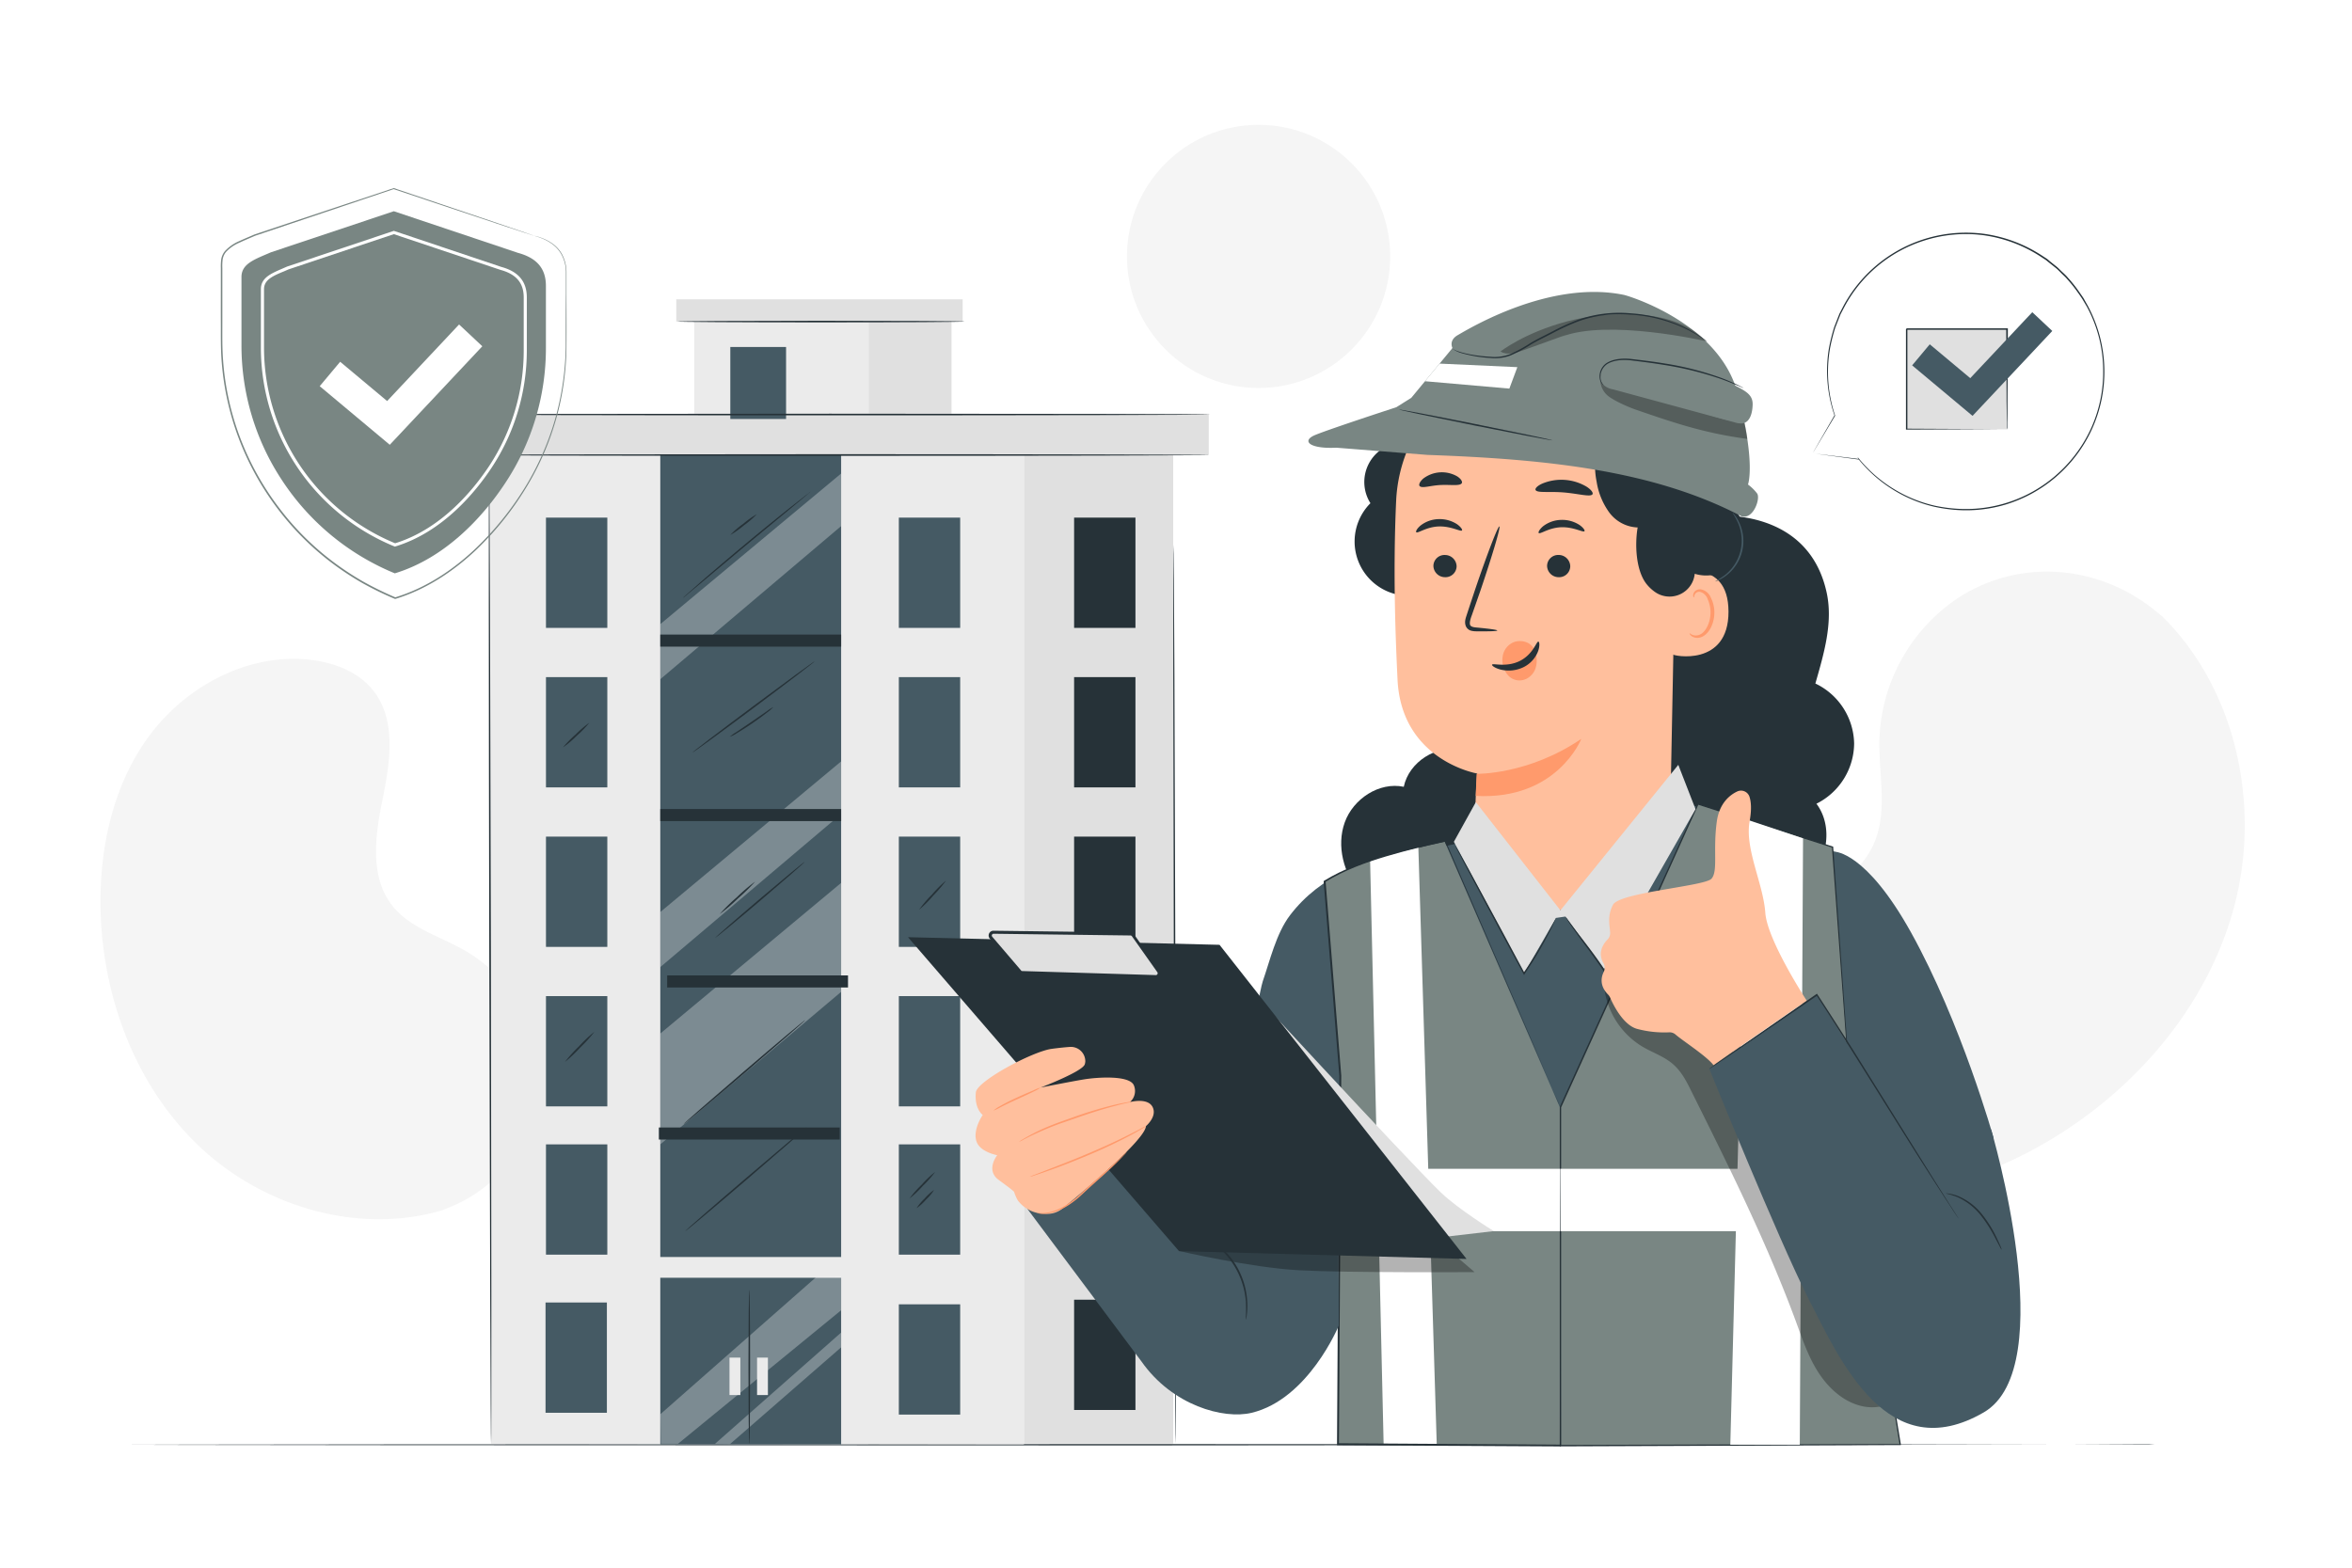 <svg class="animated" id="freepik_stories-building-safety" xmlns="http://www.w3.org/2000/svg" viewBox="0 0 750 500" version="1.1" xmlns:xlink="http://www.w3.org/1999/xlink" xmlns:svgjs="http://svgjs.com/svgjs"><style>svg#freepik_stories-building-safety:not(.animated) .animable {opacity: 0;}svg#freepik_stories-building-safety.animated #freepik--background-simple--inject-229 {animation: 1s 1 forwards cubic-bezier(.36,-0.01,.5,1.38) zoomIn;animation-delay: 0s;}svg#freepik_stories-building-safety.animated #freepik--Table--inject-229 {animation: 1s 1 forwards cubic-bezier(.36,-0.01,.5,1.38) slideLeft;animation-delay: 0s;}svg#freepik_stories-building-safety.animated #freepik--Building--inject-229 {animation: 1s 1 forwards cubic-bezier(.36,-0.01,.5,1.38) fadeIn;animation-delay: 0s;}svg#freepik_stories-building-safety.animated #freepik--Shield--inject-229 {animation: 1s 1 forwards cubic-bezier(.36,-0.01,.5,1.38) slideUp;animation-delay: 0s;}svg#freepik_stories-building-safety.animated #freepik--speech-bubble--inject-229 {animation: 1s 1 forwards cubic-bezier(.36,-0.01,.5,1.38) lightSpeedLeft;animation-delay: 0s;}svg#freepik_stories-building-safety.animated #freepik--Character--inject-229 {animation: 1s 1 forwards cubic-bezier(.36,-0.01,.5,1.38) zoomOut;animation-delay: 0s;}            @keyframes zoomIn {                0% {                    opacity: 0;                    transform: scale(0.5);                }                100% {                    opacity: 1;                    transform: scale(1);                }            }                    @keyframes slideLeft {                0% {                    opacity: 0;                    transform: translateX(-30px);                }                100% {                    opacity: 1;                    transform: translateX(0);                }            }                    @keyframes fadeIn {                0% {                    opacity: 0;                }                100% {                    opacity: 1;                }            }                    @keyframes slideUp {                0% {                    opacity: 0;                    transform: translateY(30px);                }                100% {                    opacity: 1;                    transform: inherit;                }            }                    @keyframes lightSpeedLeft {              from {                transform: translate3d(-50%, 0, 0) skewX(20deg);                opacity: 0;              }              60% {                transform: skewX(-10deg);                opacity: 1;              }              80% {                transform: skewX(2deg);              }              to {                opacity: 1;                transform: translate3d(0, 0, 0);              }            }                    @keyframes zoomOut {                0% {                    opacity: 0;                    transform: scale(1.5);                }                100% {                    opacity: 1;                    transform: scale(1);                }            }        </style><g id="freepik--background-simple--inject-229" class="animable" style="transform-origin: 373.918px 205.645px;"><path d="M689.37,196.48,687.54,195c-15.45-12.77-36.61-16.35-54.92-8.65a53.42,53.42,0,0,0-6.83,3.47A56.43,56.43,0,0,0,599.3,236c-.24,11,2.64,22.47-1.54,32.55-5.43,13.12-20.46,18.7-33.92,22.92s-28.48,9.84-33.86,23c-3.37,8.23-2,17.8,1.36,26.08,9,21.92,31.47,36.47,54.71,39.51s46.85-4.17,67-16.07c28.21-16.67,51.22-43.51,59.54-75.48S713,219.66,689.37,196.48Z" style="fill: rgb(245, 245, 245); transform-origin: 621.916px 281.538px;" id="elnlbvxng3e9" class="animable"></path><path d="M141,386l1.86-.74c15.75-6.2,27-20.37,28.82-37a43.51,43.51,0,0,0,.22-6.46,47.63,47.63,0,0,0-23.33-38.45c-8-4.65-17.68-7.23-23.42-14.43-7.47-9.37-5.46-22.75-3.08-34.42s4.36-25.06-3.16-34.4c-4.7-5.85-12.32-8.76-19.82-9.64-19.85-2.33-39.79,8.35-51.53,24.28s-16,36.32-15.48,56.06c.8,27.65,11.23,55.61,31.46,74.81S114.2,393.94,141,386Z" style="fill: rgb(245, 245, 245); transform-origin: 101.987px 299.503px;" id="el34n6zr1r8yu" class="animable"></path><g id="els5vf3nubqnp"><circle cx="401.33" cy="81.78" r="41.97" style="fill: rgb(245, 245, 245); transform-origin: 401.33px 81.78px; transform: rotate(-45deg);" class="animable"></circle></g></g><g id="freepik--Table--inject-229" class="animable" style="transform-origin: 361.135px 460.79px;"><path d="M687.09,460.68l-1.68,0-4.94,0-19,.05-69.86.08L361.16,461l-230.51-.08-69.85-.08-19-.05-4.94,0-1.68,0,1.68,0,4.94,0,19-.05,69.85-.08,230.51-.08,230.46.08,69.86.08,19,.05,4.94,0Z" style="fill: rgb(38, 50, 56); transform-origin: 361.135px 460.79px;" id="el28ezidy1gmo" class="animable"></path></g><g id="freepik--Building--inject-229" class="animable" style="transform-origin: 264.75px 278.08px;"><rect x="247.75" y="101.8" width="55.68" height="32.68" style="fill: rgb(224, 224, 224); transform-origin: 275.59px 118.14px;" id="el6o5v8git052" class="animable"></rect><rect x="221.38" y="100.71" width="55.68" height="32.68" style="fill: rgb(235, 235, 235); transform-origin: 249.22px 117.05px;" id="elkw9zd5zq6n" class="animable"></rect><rect x="143.81" y="131.95" width="241.63" height="13.17" style="fill: rgb(224, 224, 224); transform-origin: 264.625px 138.535px;" id="elbk7g5ws27n" class="animable"></rect><rect x="215.65" y="95.47" width="91.32" height="7.09" style="fill: rgb(224, 224, 224); transform-origin: 261.31px 99.015px;" id="elk30rbexhgth" class="animable"></rect><polygon points="326.51 460.69 156.6 460.47 156.31 145.12 326.51 145.12 326.51 460.69" style="fill: rgb(235, 235, 235); transform-origin: 241.41px 302.905px;" id="elcz6c6nu6le" class="animable"></polygon><rect x="174.1" y="165.09" width="19.56" height="35.17" style="fill: rgb(69, 90, 100); transform-origin: 183.88px 182.675px;" id="elkghe6w25k3a" class="animable"></rect><rect x="174.1" y="215.96" width="19.56" height="35.17" style="fill: rgb(69, 90, 100); transform-origin: 183.88px 233.545px;" id="elk2ku2edha8p" class="animable"></rect><rect x="174.1" y="266.83" width="19.56" height="35.17" style="fill: rgb(69, 90, 100); transform-origin: 183.88px 284.415px;" id="eltpycxxmkqh" class="animable"></rect><rect x="174.1" y="317.7" width="19.56" height="35.17" style="fill: rgb(69, 90, 100); transform-origin: 183.88px 335.285px;" id="elnlq3gneanr" class="animable"></rect><rect x="174.1" y="364.99" width="19.56" height="35.17" style="fill: rgb(69, 90, 100); transform-origin: 183.88px 382.575px;" id="el4h3xdqj15xl" class="animable"></rect><rect x="286.62" y="165.09" width="19.56" height="35.17" style="fill: rgb(69, 90, 100); transform-origin: 296.4px 182.675px;" id="elh0sbvn047o" class="animable"></rect><rect x="232.88" y="110.67" width="17.78" height="22.96" style="fill: rgb(69, 90, 100); transform-origin: 241.77px 122.15px;" id="el2cxkn2awr54" class="animable"></rect><rect x="286.62" y="215.96" width="19.56" height="35.17" style="fill: rgb(69, 90, 100); transform-origin: 296.4px 233.545px;" id="elyhiphnsv5u" class="animable"></rect><rect x="286.62" y="266.83" width="19.56" height="35.17" style="fill: rgb(69, 90, 100); transform-origin: 296.4px 284.415px;" id="ell41sk84o9y" class="animable"></rect><rect x="286.62" y="317.7" width="19.56" height="35.17" style="fill: rgb(69, 90, 100); transform-origin: 296.4px 335.285px;" id="elmw0a0yxqide" class="animable"></rect><rect x="286.62" y="364.99" width="19.56" height="35.17" style="fill: rgb(69, 90, 100); transform-origin: 296.4px 382.575px;" id="eldjxkho2mg14" class="animable"></rect><rect x="210.55" y="145.12" width="57.67" height="315.56" style="fill: rgb(69, 90, 100); transform-origin: 239.385px 302.9px;" id="elh4ymrzh72r6" class="animable"></rect><g id="el4fv6hhf141b"><g style="opacity: 0.3; transform-origin: 239.385px 275.645px;" class="animable"><polygon points="268.22 242.84 210.55 290.89 210.55 308.45 268.22 259.61 268.22 242.84" style="fill: rgb(255, 255, 255); transform-origin: 239.385px 275.645px;" id="elrra0ef7i02b" class="animable"></polygon></g></g><g id="elkkxjp4ia5h"><g style="opacity: 0.3; transform-origin: 239.385px 183.825px;" class="animable"><polygon points="268.22 151.02 210.55 199.07 210.55 216.63 268.22 167.79 268.22 151.02" style="fill: rgb(255, 255, 255); transform-origin: 239.385px 183.825px;" id="elqjgwtke2ujm" class="animable"></polygon></g></g><g id="elftm7ar4gz4"><g style="opacity: 0.3; transform-origin: 239.385px 323.29px;" class="animable"><polygon points="268.22 281.59 210.55 329.64 210.55 364.99 268.22 316.34 268.22 281.59" style="fill: rgb(255, 255, 255); transform-origin: 239.385px 323.29px;" id="elmuifrx38qi" class="animable"></polygon></g></g><rect x="326.52" y="142.2" width="47.59" height="318.22" style="fill: rgb(224, 224, 224); transform-origin: 350.315px 301.31px;" id="elhw6tkdacabf" class="animable"></rect><path d="M374.9,460.41c-.14,0-.41-64.17-.6-143.32s-.24-143.33-.09-143.33.41,64.16.61,143.33S375.05,460.41,374.9,460.41Z" style="fill: rgb(38, 50, 56); transform-origin: 374.558px 317.085px;" id="el7vuea65exmo" class="animable"></path><rect x="342.51" y="165.09" width="19.56" height="35.17" style="fill: rgb(38, 50, 56); transform-origin: 352.29px 182.675px;" id="el2v3sz74bacy" class="animable"></rect><rect x="342.51" y="215.96" width="19.56" height="35.17" style="fill: rgb(38, 50, 56); transform-origin: 352.29px 233.545px;" id="elomo7rzctxqg" class="animable"></rect><rect x="342.51" y="266.83" width="19.56" height="35.17" style="fill: rgb(38, 50, 56); transform-origin: 352.29px 284.415px;" id="elgoc6hq9bbrt" class="animable"></rect><rect x="342.51" y="317.7" width="19.56" height="35.17" style="fill: rgb(38, 50, 56); transform-origin: 352.29px 335.285px;" id="elidwvep7vip" class="animable"></rect><rect x="342.51" y="364.99" width="19.56" height="35.17" style="fill: rgb(38, 50, 56); transform-origin: 352.29px 382.575px;" id="el8ni1achcoli" class="animable"></rect><rect x="342.51" y="414.53" width="19.56" height="35.17" style="fill: rgb(38, 50, 56); transform-origin: 352.29px 432.115px;" id="el5tez0yl5dkc" class="animable"></rect><rect x="205.81" y="400.91" width="66.25" height="6.62" style="fill: rgb(235, 235, 235); transform-origin: 238.935px 404.22px;" id="elhs8xyakny8" class="animable"></rect><rect x="210.55" y="202.39" width="57.67" height="3.85" style="fill: rgb(38, 50, 56); transform-origin: 239.385px 204.315px;" id="elfvhazawie1k" class="animable"></rect><rect x="210.55" y="258.03" width="57.67" height="3.85" style="fill: rgb(38, 50, 56); transform-origin: 239.385px 259.955px;" id="elrk6to72n5fj" class="animable"></rect><rect x="210.1" y="359.6" width="57.67" height="3.85" style="fill: rgb(38, 50, 56); transform-origin: 238.935px 361.525px;" id="elzsn2i4ixglb" class="animable"></rect><rect x="212.74" y="311.1" width="57.67" height="3.85" style="fill: rgb(38, 50, 56); transform-origin: 241.575px 313.025px;" id="elv6yvun5zndd" class="animable"></rect><path d="M256.78,325.32c.09.11-8.52,7.63-19.22,16.8s-19.47,16.51-19.57,16.4,8.52-7.63,19.23-16.8S256.68,325.21,256.78,325.32Z" style="fill: rgb(38, 50, 56); transform-origin: 237.385px 341.92px;" id="elum33cgtd17h" class="animable"></path><path d="M257.27,359.48c.1.11-8.51,7.63-19.22,16.8s-19.47,16.51-19.56,16.4,8.51-7.63,19.22-16.79S257.18,359.37,257.27,359.48Z" style="fill: rgb(38, 50, 56); transform-origin: 237.88px 376.08px;" id="el9lv3eq2gbdu" class="animable"></path><path d="M256.57,274.9c.09.11-6.22,5.63-14.1,12.33s-14.35,12-14.45,11.93,6.22-5.63,14.11-12.33S256.48,274.79,256.57,274.9Z" style="fill: rgb(38, 50, 56); transform-origin: 242.295px 287.029px;" id="elldf53azv11g" class="animable"></path><path d="M240.8,281.17a59,59,0,0,1-5.47,5.36,57.83,57.83,0,0,1-5.82,5,55.43,55.43,0,0,1,5.47-5.37A54.21,54.21,0,0,1,240.8,281.17Z" style="fill: rgb(38, 50, 56); transform-origin: 235.155px 286.35px;" id="elo70l379xxxo" class="animable"></path><path d="M220.76,240.05c-.08-.12,8.59-6.74,19.37-14.78s19.59-14.48,19.67-14.37-8.58,6.74-19.36,14.79S220.85,240.16,220.76,240.05Z" style="fill: rgb(38, 50, 56); transform-origin: 240.28px 225.475px;" id="elmsn1o8lshak" class="animable"></path><path d="M232.71,235a11.57,11.57,0,0,1,2-1.45l4.92-3.32,4.89-3.38a11.74,11.74,0,0,1,2.08-1.33,11.74,11.74,0,0,1-1.86,1.62c-1.2.95-2.89,2.2-4.81,3.52s-3.71,2.43-5,3.2A10.75,10.75,0,0,1,232.71,235Z" style="fill: rgb(38, 50, 56); transform-origin: 239.655px 230.26px;" id="ell6imb8npm3" class="animable"></path><path d="M258.46,156.79s-.12.15-.39.38-.69.6-1.17,1l-4.35,3.62-14.39,11.9-14.33,12-4.35,3.63-1.19,1c-.28.22-.43.33-.45.31a2.88,2.88,0,0,1,.38-.39l1.13-1c1.06-.93,2.5-2.2,4.24-3.75,3.61-3.14,8.63-7.43,14.24-12.1s10.74-8.82,14.49-11.79l4.46-3.49,1.23-.92A2.26,2.26,0,0,1,258.46,156.79Z" style="fill: rgb(38, 50, 56); transform-origin: 238.15px 173.711px;" id="el412e2ugozcf" class="animable"></path><path d="M241.32,164a27.34,27.34,0,0,1-4.06,3.52,28.42,28.42,0,0,1-4.38,3.1,27,27,0,0,1,4.06-3.51A28.65,28.65,0,0,1,241.32,164Z" style="fill: rgb(38, 50, 56); transform-origin: 237.1px 167.31px;" id="elcl0zd8t7q8p" class="animable"></path><path d="M187.92,230.52a32.71,32.71,0,0,1-4,4.13,32,32,0,0,1-4.41,3.74,34.17,34.17,0,0,1,4.05-4.13A31.57,31.57,0,0,1,187.92,230.52Z" style="fill: rgb(38, 50, 56); transform-origin: 183.715px 234.455px;" id="eloa3q315s8r" class="animable"></path><path d="M301.67,280.84a40.68,40.68,0,0,1-4.11,4.83,37.63,37.63,0,0,1-4.49,4.49,37.34,37.34,0,0,1,4.11-4.84A38,38,0,0,1,301.67,280.84Z" style="fill: rgb(38, 50, 56); transform-origin: 297.37px 285.5px;" id="eloqd8cgf9wi" class="animable"></path><path d="M189.55,329.08a44.33,44.33,0,0,1-4.51,5,43.7,43.7,0,0,1-4.89,4.61,44.33,44.33,0,0,1,4.51-5A42.72,42.72,0,0,1,189.55,329.08Z" style="fill: rgb(38, 50, 56); transform-origin: 184.85px 333.885px;" id="ele4ldi8jodoe" class="animable"></path><path d="M298.2,373.77a33.59,33.59,0,0,1-3.91,4.43,33.23,33.23,0,0,1-4.28,4.06,34.51,34.51,0,0,1,3.91-4.43A34,34,0,0,1,298.2,373.77Z" style="fill: rgb(38, 50, 56); transform-origin: 294.105px 378.015px;" id="elb4ae7t6rrvq" class="animable"></path><path d="M297.86,379.52a15.49,15.49,0,0,1-2.58,3.09,15.69,15.69,0,0,1-3,2.73,15.49,15.49,0,0,1,2.58-3.09A16.12,16.12,0,0,1,297.86,379.52Z" style="fill: rgb(38, 50, 56); transform-origin: 295.07px 382.43px;" id="elj76nupbpuh" class="animable"></path><rect x="286.62" y="416" width="19.56" height="35.17" style="fill: rgb(69, 90, 100); transform-origin: 296.4px 433.585px;" id="elcv2jt139pmo" class="animable"></rect><rect x="173.96" y="415.42" width="19.56" height="35.17" style="fill: rgb(69, 90, 100); transform-origin: 183.74px 433.005px;" id="elhrailuwveyj" class="animable"></rect><g id="elqiaw1uc4s6"><g style="opacity: 0.3; transform-origin: 239.415px 433.805px;" class="animable"><polyline points="216.19 460.49 268.23 417.88 268.22 407.12 260.23 407.34 210.6 451.03 210.71 460.47" style="fill: rgb(255, 255, 255); transform-origin: 239.415px 433.805px;" id="ele8i89y6c93c" class="animable"></polyline></g></g><g id="els02aqmcz93b"><g style="opacity: 0.3; transform-origin: 248.115px 442.795px;" class="animable"><polygon points="227.98 460.51 232.78 460.58 268.25 429.69 268.21 427.46 268.22 425.01 227.98 460.51" style="fill: rgb(255, 255, 255); transform-origin: 248.115px 442.795px;" id="elf021ru3jw5b" class="animable"></polygon></g></g><path d="M238.93,460.58c-.14,0-.26-11-.26-24.61s.12-24.61.26-24.61.26,11,.26,24.61S239.08,460.58,238.93,460.58Z" style="fill: rgb(38, 50, 56); transform-origin: 238.93px 435.97px;" id="elyzc3vh8zg28" class="animable"></path><rect x="232.62" y="433" width="3.46" height="11.94" style="fill: rgb(235, 235, 235); transform-origin: 234.35px 438.97px;" id="el3hf2mws90m4" class="animable"></rect><rect x="241.41" y="433" width="3.46" height="11.94" style="fill: rgb(235, 235, 235); transform-origin: 243.14px 438.97px;" id="ellaz47bchjxj" class="animable"></rect><path d="M385.75,145.12c0,.14-54.16.26-121,.26s-121-.12-121-.26,54.15-.26,121-.26S385.75,145,385.75,145.12Z" style="fill: rgb(38, 50, 56); transform-origin: 264.75px 145.12px;" id="elg600iw10phv" class="animable"></path><path d="M385.75,132.21c0,.14-54.16.26-121,.26s-121-.12-121-.26,54.15-.26,121-.26S385.75,132.06,385.75,132.21Z" style="fill: rgb(38, 50, 56); transform-origin: 264.75px 132.21px;" id="elqae48qu5dec" class="animable"></path><path d="M307.66,102.56c0,.14-20.53.26-45.85.26S216,102.7,216,102.56s20.52-.26,45.85-.26S307.66,102.41,307.66,102.56Z" style="fill: rgb(38, 50, 56); transform-origin: 261.83px 102.56px;" id="el3a80zfrw5jx" class="animable"></path><path d="M156.6,460.47c-.14,0-.4-70.24-.58-156.87s-.2-156.88-.05-156.88.4,70.22.57,156.88S156.74,460.47,156.6,460.47Z" style="fill: rgb(38, 50, 56); transform-origin: 156.279px 303.595px;" id="el26thxtbnwoe" class="animable"></path></g><g id="freepik--Shield--inject-229" class="animable" style="transform-origin: 125.531px 125.505px;"><path d="M165.15,80.64,125.59,67.37,86.41,80.46C81.41,82.66,77,84,77,88.34V110a77.94,77.94,0,0,0,12.9,43.13,78.77,78.77,0,0,0,36,29.73c16-4.86,28-17.81,35.27-28.89a77.82,77.82,0,0,0,12.91-43.12V91.36C174.15,85.16,170.63,82.13,165.15,80.64Z" style="fill: rgb(121, 134, 131); transform-origin: 125.54px 125.115px;" id="elcjv6r94h7tw" class="animable"></path><path d="M125.89,174.33l-.16-.07a68.54,68.54,0,0,1-42.54-63.32V92.24c0-3.66,3.23-5,7-6.63L91.59,85l34-11.37,34.27,11.5c5.47,1.49,8.13,4.68,8.13,9.74v16.81a67.85,67.85,0,0,1-11.22,37.48c-4.87,7.38-15.34,20.46-30.71,25.13Zm-.3-99.65L92,85.92l-1.4.61C87,88,84.19,89.24,84.19,92.24v18.7A67.53,67.53,0,0,0,126,173.27c15-4.62,25.21-17.43,30-24.67A66.87,66.87,0,0,0,167,111.67V94.86c0-4.61-2.36-7.4-7.4-8.78h0Z" style="fill: rgb(255, 255, 255); transform-origin: 125.59px 123.98px;" id="eliwyyra3a3d" class="animable"></path><path d="M170.32,75.18A16.9,16.9,0,0,1,173,76a14.17,14.17,0,0,1,3,1.58,10.22,10.22,0,0,1,3.15,3.4,12.23,12.23,0,0,1,1.48,5.64c0,2.15,0,4.47,0,7,0,5,.05,10.76,0,17.16a87.62,87.62,0,0,1-12.06,43.41,97.69,97.69,0,0,1-17,21.45c-7,6.54-15.51,12.31-25.47,15.37l-.09,0-.08,0a102.51,102.51,0,0,1-10.28-5,93,93,0,0,1-9.83-6.47,88.09,88.09,0,0,1-17.18-17.16A89.57,89.57,0,0,1,76,139.47,88.6,88.6,0,0,1,70.66,115c-.31-4.08-.22-8.11-.24-12.06s0-7.85,0-11.68V85.54a19.46,19.46,0,0,1,.12-2.84,5.62,5.62,0,0,1,1.19-2.61,13.2,13.2,0,0,1,4.53-3.17c1.65-.77,3.31-1.44,4.93-2.15h0L125.53,60l.06,0,0,0,32.88,11.11,8.78,3,2.26.79c.51.17.76.28.76.28s-.26-.07-.77-.24l-2.28-.74-8.81-2.9-32.93-11h.11L81.36,75.19h0c-1.63.72-3.28,1.39-4.91,2.16a12.54,12.54,0,0,0-4.37,3A5,5,0,0,0,71,82.78a16.7,16.7,0,0,0-.1,2.76v5.69q0,5.74,0,11.68c0,4-.07,8,.24,12a87.56,87.56,0,0,0,5.31,24.36,89,89,0,0,0,12.59,22.76,87.57,87.57,0,0,0,17.07,17.06,93.5,93.5,0,0,0,9.77,6.44,105.82,105.82,0,0,0,10.22,5H126c9.87-3,18.34-8.74,25.29-15.24a97.5,97.5,0,0,0,17-21.32,88.25,88.25,0,0,0,9.31-22.45,89.56,89.56,0,0,0,2.8-20.75c0-6.38,0-12.13.06-17.15,0-2.51,0-4.84,0-7A11.84,11.84,0,0,0,179,81.1a10.28,10.28,0,0,0-3.07-3.38,14.53,14.53,0,0,0-2.95-1.61A19.1,19.1,0,0,0,171,75.4Z" style="fill: rgb(121, 134, 131); transform-origin: 125.531px 125.505px;" id="elulmla9mj9e" class="animable"></path><polygon points="124.29 141.86 101.95 123.17 108.47 115.38 123.45 127.91 146.39 103.49 153.8 110.44 124.29 141.86" style="fill: rgb(255, 255, 255); transform-origin: 127.875px 122.675px;" id="ellee82aztnjd" class="animable"></polygon></g><g id="freepik--speech-bubble--inject-229" class="animable" style="transform-origin: 624.545px 118.48px;"><path d="M578.05,144.61l7-12a44.12,44.12,0,1,1,7.68,13.82v0Z" style="fill: rgb(255, 255, 255); transform-origin: 624.501px 118.436px;" id="elmbzrztp3q0i" class="animable"></path><path d="M578.05,144.61l1,.1,2.83.34,10.93,1.33-.12.16v0l-.37-.79.56.67a44.16,44.16,0,0,0,17.46,12.79,43.57,43.57,0,0,0,6.49,2.05,48.53,48.53,0,0,0,7.21,1,43.7,43.7,0,0,0,31-10.2,44.2,44.2,0,0,0,11.46-14.82,43.44,43.44,0,0,0,4.16-19.43,43,43,0,0,0-5.26-20.11L664,95.35c-.49-.76-1-1.48-1.53-2.22A43.46,43.46,0,0,0,659.16,89c-.56-.69-1.25-1.26-1.87-1.89s-1.23-1.26-1.93-1.8l-2.05-1.63c-.34-.27-.67-.56-1-.8l-1.09-.71A44.5,44.5,0,0,0,632.36,75a43.65,43.65,0,0,0-18.86,1.75,43.89,43.89,0,0,0-25.3,21c-.3.56-.58,1.12-.87,1.67l-.43.82-.34.85-1.32,3.36a57.91,57.91,0,0,0-1.68,6.62,43.84,43.84,0,0,0,1.62,21.51l0,0,0,0c-2.3,3.86-4.06,6.82-5.27,8.83l-1.37,2.29-.48.79.43-.77,1.31-2.28,5.19-9v.09A43.89,43.89,0,0,1,583.22,111a59.81,59.81,0,0,1,1.67-6.68l1.32-3.39.34-.86.43-.83.87-1.69a44.4,44.4,0,0,1,44.58-23,45.07,45.07,0,0,1,19,7.16l1.11.72c.37.24.7.54,1,.81l2.07,1.65c.71.54,1.3,1.22,1.95,1.82s1.32,1.21,1.89,1.91a41.82,41.82,0,0,1,3.37,4.22c.52.75,1.05,1.48,1.55,2.24l1.34,2.39a44.35,44.35,0,0,1,1.09,40,44.49,44.49,0,0,1-27,23.37A44,44,0,0,1,624,162.65a49.12,49.12,0,0,1-7.27-1.05,42.76,42.76,0,0,1-6.54-2.09,44,44,0,0,1-17.5-13l.19-.12v0l.08.18-.2,0-11-1.48-2.79-.39Z" style="fill: rgb(38, 50, 56); transform-origin: 624.545px 118.48px;" id="elcamh260t3gw" class="animable"></path><rect x="607.88" y="104.91" width="32.03" height="32.03" style="fill: rgb(224, 224, 224); transform-origin: 623.895px 120.925px;" id="el02vnkdfnpxqx" class="animable"></rect><path d="M639.91,137a1.33,1.33,0,0,1,0-.17c0-.12,0-.27,0-.45,0-.42,0-1,0-1.73,0-1.55,0-3.75-.06-6.54,0-5.62-.07-13.59-.11-23.15l.22.23-32,0c-.06.06.49-.49.26-.25h0v8.62c0,2.82,0,5.59,0,8.28,0,5.37,0,10.45,0,15.11l-.22-.23,23.15.12,6.53,0,1.74,0h.45l.16,0-.56,0-1.69,0-6.49.06-23.29.11h-.23V137c0-4.66,0-9.74,0-15.11,0-2.69,0-5.46,0-8.28v-8.62h0l.26-.27,32,0h.23v.22c0,9.62-.09,17.64-.12,23.3,0,2.76,0,4.95-.06,6.48,0,.72,0,1.28,0,1.69A4.09,4.09,0,0,1,639.91,137Z" style="fill: rgb(38, 50, 56); transform-origin: 624.015px 120.865px;" id="elptywjdfaprp" class="animable"></path><polygon points="629 132.64 609.74 116.53 615.36 109.81 628.27 120.61 648.05 99.57 654.43 105.56 629 132.64" style="fill: rgb(69, 90, 100); transform-origin: 632.085px 116.105px;" id="eljbx8p6rae4" class="animable"></polygon></g><g id="freepik--Character--inject-229" class="animable" style="transform-origin: 466.911px 277.217px;"><path d="M489.69,255.05,466,239.22c-7.88-1.86-16.73,3.79-18.37,11.72-7.83-1.64-16.14,3.85-18.83,11.38s-.34,16.31,4.86,22.4,12.86,9.69,20.71,11.25c11.29,2.24,24.49-.23,31.26-9.55C492,277.68,491,265.79,489.69,255.05Z" style="fill: rgb(38, 50, 56); transform-origin: 459.17px 267.803px;" id="elq9lk40yskqq" class="animable"></path><path d="M591.24,237.08A21.65,21.65,0,0,0,578.88,218c2.71-9.46,5.69-19.39,3.6-29-4.73-21.72-24.3-24.7-34.14-24.56L516,185.1c-8.66,9.81,2.21,63.67,6.11,76.16A39.06,39.06,0,0,0,549.45,287c9,2.25,19.38.82,26.28-5.44s9.09-17.78,3.49-25.22A21.66,21.66,0,0,0,591.24,237.08Z" style="fill: rgb(38, 50, 56); transform-origin: 551.987px 226.218px;" id="elsevtrutu5xc" class="animable"></path><path d="M425.16,327.41l3,132.59,176.73.69S591.77,274.57,588,272.75c-2.85-1.35-37.77-12.81-37.77-12.81l-15.53-4.52-64.18,12.32-23.28,5.09Z" style="fill: rgb(69, 90, 100); transform-origin: 515.025px 358.055px;" id="ellmjflg6k56s" class="animable"></path><path d="M435.4,305.26c0-.35,16.88-33.54,16.88-33.54-16.54,1.74-31.31,7.58-40.91,20.17-4.47,5.86-6.47,14.74-8.7,21.07-1.5,4.29-11.4,62-11.4,62L430.48,391Z" style="fill: rgb(69, 90, 100); transform-origin: 421.775px 331.36px;" id="elyymrwv6n8ah" class="animable"></path><path d="M497.69,353.81l-37-85.33c-13.48,3-28.63,6.42-38.29,12.64l5.11,62.72-.75,116.85,70.8.37,4.36-83.15Z" style="fill: rgb(121, 134, 131); transform-origin: 462.16px 364.77px;" id="el8jpxh5okp6j" class="animable"></path><polygon points="591.99 375.55 584.37 270.16 541.43 256.41 497.58 353.09 497.58 461.06 605.95 460.7 591.99 375.55" style="fill: rgb(121, 134, 131); transform-origin: 551.765px 358.735px;" id="elj9pgv5i55a" class="animable"></polygon><path d="M592,375.55s.1.51.27,1.5.42,2.48.75,4.4c.65,3.88,1.6,9.59,2.83,16.94,2.43,14.71,5.95,36,10.29,62.28l0,.22H606l-108.37.42h-.25v-.25c0-26.44,0-55.23,0-85.1V353l0,0c15.8-34.8,30.67-67.55,43.88-96.67l.09-.18.19.06L584.43,270l.13,0v.14c2.3,32.28,4.17,58.63,5.47,76.91.64,9.14,1.14,16.26,1.47,21.1.17,2.41.29,4.26.37,5.51s.11,1.88.11,1.88-.07-.63-.17-1.87-.24-3.1-.42-5.51c-.37-4.84-.9-11.95-1.58-21.08-1.35-18.29-3.28-44.63-5.66-76.91l.14.18-42.94-13.73.28-.12c-13.2,29.12-28,61.88-43.82,96.69l0-.11V376c0,29.87,0,58.66,0,85.1l-.25-.25,108.37-.3-.19.22c-4.27-26.3-7.73-47.59-10.13-62.32-1.18-7.35-2.1-13.06-2.73-16.94-.3-1.93-.53-3.41-.69-4.41S592,375.55,592,375.55Z" style="fill: rgb(38, 50, 56); transform-origin: 551.76px 358.73px;" id="elzhh4hbvi3ph" class="animable"></path><rect x="428.15" y="372.78" width="152.16" height="19.89" style="fill: rgb(255, 255, 255); transform-origin: 504.23px 382.725px;" id="elksbn84kv29c" class="animable"></rect><path d="M585.11,271.67s9.89-.12,24.22,25.63c16.09,28.91,26.37,65.6,26.37,65.6l-39.61,21.62Z" style="fill: rgb(69, 90, 100); transform-origin: 610.405px 328.095px;" id="elgdflta9w1b8" class="animable"></path><path d="M436.9,274.62l4.31,186.08,16.94.09-5.87-190.54S439.56,273.24,436.9,274.62Z" style="fill: rgb(255, 255, 255); transform-origin: 447.525px 365.52px;" id="elpksj7o3o7x" class="animable"></path><polygon points="556.95 261.38 551.76 460.79 573.91 460.79 574.95 267.38 556.95 261.38" style="fill: rgb(255, 255, 255); transform-origin: 563.355px 361.085px;" id="elpnfjp7ira5" class="animable"></polygon><g id="eljtf8qrb356b"><g style="opacity: 0.3; transform-origin: 560.43px 375.418px;" class="animable"><path d="M511.51,314.63a25.56,25.56,0,0,0,12.23,19.19c3.23,1.91,6.91,3.11,9.74,5.58s4.41,5.69,6,8.93c12,24.05,24,48.16,33.29,73.4,2.07,5.64,4,11.4,7.35,16.42s8.22,9.29,14.13,10.43S607,447,609.35,441.47L534.62,302Z" id="elbz11j8oqtb" class="animable" style="transform-origin: 560.43px 375.418px;"></path></g></g><path d="M497.58,353.09s0,.66,0,2,0,3.22,0,5.73c0,5,0,12.41.06,21.82,0,18.85.06,45.84.1,78.46v.22h-.22l-70.92-.38h-.25v-.26c.13-21,.27-43.63.41-67,.11-17.33.22-34.24.33-50.48v0c-1.76-22-3.43-42.82-5-62V281l.12-.08c6.28-3.84,13-6.2,19.5-8.18s12.89-3.41,19-4.78l.17,0,.06.16,26.75,62c3.16,7.37,5.63,13.11,7.3,17l1.89,4.44c.43,1,.63,1.52.63,1.52s-.24-.51-.69-1.51L495,347.15l-7.41-17-26.9-61.93.23.12c-6.09,1.37-12.44,2.86-18.94,4.8s-13.18,4.34-19.39,8.16l.11-.22c1.55,19.19,3.24,40,5,62h0c-.1,16.25-.21,33.15-.32,50.48-.15,23.4-.3,46-.43,67l-.25-.25,70.91.45-.22.21c0-32.62.07-59.61.1-78.46,0-9.4,0-16.78.06-21.81,0-2.5,0-4.42,0-5.73S497.58,353.09,497.58,353.09Z" style="fill: rgb(38, 50, 56); transform-origin: 459.915px 364.64px;" id="eljwvcc3hwxg" class="animable"></path><path d="M437,160.49a12.65,12.65,0,0,1,9.91-19.38l20,2.92-5.82,33.79c-.55,3.23-1.21,6.66-3.45,9.05a11.52,11.52,0,0,1-8.49,3.16A17.32,17.32,0,0,1,437,160.49Z" style="fill: rgb(38, 50, 56); transform-origin: 449.432px 165.577px;" id="el0flhkird5ybm" class="animable"></path><path d="M497.58,290.34c16.7,0,34.76-17.63,35.09-34.33l1.78-91.52c1.39-27-13.16-50.28-40.17-50.92l-2.5.09a48.3,48.3,0,0,0-46.58,46.05c-1.07,23.39-.15,44.52.44,57,1.22,25.9,25.41,30,25.41,30s-2.08,22.8,1.48,29.52c8,15.06,14.32,13.77,25.05,14Z" style="fill: rgb(255, 191, 157); transform-origin: 489.624px 201.955px;" id="elj4qhy7f3qmh" class="animable"></path><path d="M470.85,246.8s16.37.4,33.39-11.14c0,0-7.73,19.62-33.66,18.18Z" style="fill: rgb(255, 154, 108); transform-origin: 487.41px 244.788px;" id="elk53h3i99ajr" class="animable"></path><path d="M457.08,180.48a3.71,3.71,0,0,0,3.7,3.61,3.55,3.55,0,0,0,3.7-3.47,3.71,3.71,0,0,0-3.7-3.61A3.54,3.54,0,0,0,457.08,180.48Z" style="fill: rgb(38, 50, 56); transform-origin: 460.78px 180.55px;" id="elz9m2fedtq" class="animable"></path><path d="M451.62,169.75c.47.46,3.2-1.71,7.18-1.84s7,1.77,7.39,1.26c.2-.22-.3-1.07-1.6-2a10.18,10.18,0,0,0-5.93-1.6,9.74,9.74,0,0,0-5.7,2.06C451.77,168.65,451.38,169.54,451.62,169.75Z" style="fill: rgb(38, 50, 56); transform-origin: 458.893px 167.687px;" id="elsssj1xmxbl" class="animable"></path><path d="M493.33,180.48a3.7,3.7,0,0,0,3.69,3.61,3.54,3.54,0,0,0,3.7-3.47A3.7,3.7,0,0,0,497,177,3.54,3.54,0,0,0,493.33,180.48Z" style="fill: rgb(38, 50, 56); transform-origin: 497.025px 180.546px;" id="elc61bkdnbkyg" class="animable"></path><path d="M490.67,170c.48.46,3.21-1.71,7.19-1.84s7,1.77,7.39,1.26c.2-.22-.29-1.08-1.6-2a10.13,10.13,0,0,0-5.93-1.6,9.77,9.77,0,0,0-5.71,2.06C490.83,168.91,490.44,169.8,490.67,170Z" style="fill: rgb(38, 50, 56); transform-origin: 497.95px 167.937px;" id="elpynu8ze9ugo" class="animable"></path><path d="M477.45,201.09c0-.22-2.48-.56-6.51-.94-1-.07-2-.24-2.18-.92s.12-1.84.57-3q1.31-3.74,2.74-7.85c3.79-11.16,6.5-20.33,6.05-20.48s-3.89,8.78-7.68,19.95c-.91,2.75-1.79,5.38-2.61,7.89-.35,1.16-1,2.5-.39,4a2.54,2.54,0,0,0,1.72,1.43,6.63,6.63,0,0,0,1.74.18C474.94,201.39,477.44,201.32,477.45,201.09Z" style="fill: rgb(38, 50, 56); transform-origin: 472.679px 184.629px;" id="elnmdx3b9s8o" class="animable"></path><path d="M481.11,215.62a4.92,4.92,0,0,0,3.46,1.4,5.23,5.23,0,0,0,3.62-1.57c1.72-1.58,2.05-4.14,1.72-6.33a2.47,2.47,0,0,0-.4-1.05,2,2,0,0,0-.12-.59,4.63,4.63,0,0,0-2.58-2.61,5.94,5.94,0,0,0-3.77-.18,5.76,5.76,0,0,0-3.87,4.71A7.27,7.27,0,0,0,481.11,215.62Z" style="fill: rgb(255, 154, 108); transform-origin: 484.549px 210.743px;" id="elmp6715nag4" class="animable"></path><path d="M490.57,204.64c-.62-.18-1.62,4-5.93,6.16s-8.68.62-8.85,1.2c-.12.25.8,1.05,2.69,1.55a10.82,10.82,0,0,0,7.33-.76,9.37,9.37,0,0,0,4.7-5.23C491.09,205.84,490.86,204.69,490.57,204.64Z" style="fill: rgb(38, 50, 56); transform-origin: 483.324px 209.253px;" id="elwww5rz4mkc" class="animable"></path><path d="M489.65,156.25c.43,1.07,4.38.42,9.08.82s8.51,1.55,9.09.55c.27-.47-.43-1.47-2-2.46a15.81,15.81,0,0,0-13.84-1C490.29,154.87,489.46,155.75,489.65,156.25Z" style="fill: rgb(38, 50, 56); transform-origin: 498.75px 155.519px;" id="elymuf3h2pm4" class="animable"></path><path d="M452.67,155c.73.88,3.44-.16,6.74-.31s6.11.39,6.72-.58c.27-.46-.2-1.36-1.45-2.17a9.79,9.79,0,0,0-10.85.71C452.7,153.66,452.35,154.61,452.67,155Z" style="fill: rgb(38, 50, 56); transform-origin: 459.38px 152.99px;" id="el7uan2n7n00i" class="animable"></path><path d="M533.51,183.22c.43-.2,17.62-5.88,17.67,11.85s-17.77,14.13-17.8,13.62S533.51,183.22,533.51,183.22Z" style="fill: rgb(255, 191, 157); transform-origin: 542.278px 195.764px;" id="elfj7fy1unaph" class="animable"></path><path d="M538.78,202c.07-.06.31.21.83.45a3.09,3.09,0,0,0,2.31,0c1.87-.69,3.44-3.67,3.52-6.87a10.3,10.3,0,0,0-.88-4.42,3.58,3.58,0,0,0-2.33-2.36,1.56,1.56,0,0,0-1.82.85c-.24.5-.12.85-.22.88s-.38-.3-.24-1a1.94,1.94,0,0,1,.7-1.11,2.3,2.3,0,0,1,1.7-.46,4.35,4.35,0,0,1,3.24,2.74,10.41,10.41,0,0,1,1.08,4.94c-.1,3.58-1.92,6.92-4.48,7.67a3.3,3.3,0,0,1-2.83-.46C538.81,202.38,538.72,202,538.78,202Z" style="fill: rgb(255, 154, 108); transform-origin: 542.719px 195.694px;" id="el049fhzjxqn02" class="animable"></path><path d="M511.42,141c2.1-2.09,5.15-2.85,8.08-3.2A41.36,41.36,0,0,1,542,141.45c3.65,1.73,7.17,4.13,9.14,7.66s2,8.36-.78,11.29A12.43,12.43,0,0,1,540.41,183h0a8.07,8.07,0,0,1-12.21,6.11,12.89,12.89,0,0,1-3.19-2.88c-3.39-4.35-3.73-12.6-2.8-18a11.8,11.8,0,0,1-9.08-4.82,22.7,22.7,0,0,1-4-9.76C508.25,149.21,508.28,144.14,511.42,141Z" style="fill: rgb(38, 50, 56); transform-origin: 532.567px 163.894px;" id="el4f13qy4a6z9" class="animable"></path><path d="M517.87,94.06c1.21.25,30.29,8.88,36.21,31.37s3.31,29.1,3.31,29.1a14.52,14.52,0,0,1,2.91,2.85c1.13,1.53-1.13,8.34-4.93,7.3-28-14.68-62-18.24-100.15-19.59l-29.1-2.3c-8.21.41-10.93-1.95-7.36-3.77,2.74-1.39,26.5-9.14,26.5-9.14l4.77-3L463.16,111s-1.33-2.42,1.74-4.15S494,89.11,517.87,94.06Z" style="fill: rgb(121, 134, 131); transform-origin: 488.907px 128.951px;" id="ely73q4gde6g" class="animable"></path><g id="eltxyfbnbrla"><g style="opacity: 0.3; transform-origin: 511.24px 106.471px;" class="animable"><path d="M544,108.82s-31.48-7.26-46.18-1.36l1.71-.72-13.86,5c-2.34.85-5.07,1.66-7.19.36,0,0,7.62-6,21.23-9.6S534.56,98.38,544,108.82Z" id="elt2muoexw4sg" class="animable" style="transform-origin: 511.24px 106.471px;"></path></g></g><path d="M544.42,109A22.54,22.54,0,0,0,541.7,107a39.7,39.7,0,0,0-8.31-4.22,47.59,47.59,0,0,0-13.5-2.86A39.79,39.79,0,0,0,503.16,102a72.06,72.06,0,0,0-8,3.64c-2.5,1.33-5,2.48-7.21,3.82a43.8,43.8,0,0,1-6.44,3.5,13.76,13.76,0,0,1-6.23.83c-7.83-.41-12.52-2.34-12.14-2.82a1.22,1.22,0,0,0,.59.66,9.89,9.89,0,0,0,2.35,1,41.92,41.92,0,0,0,9.18,1.54,14,14,0,0,0,6.4-.8,42.78,42.78,0,0,0,6.52-3.49c2.22-1.31,4.7-2.46,7.2-3.78a71.81,71.81,0,0,1,7.93-3.61,39.42,39.42,0,0,1,16.53-2.14,47.45,47.45,0,0,1,13.41,2.73,41.87,41.87,0,0,1,8.32,4.05c.93.58,1.63,1.07,2.1,1.41S544.42,109,544.42,109Z" style="fill: rgb(38, 50, 56); transform-origin: 503.769px 107.006px;" id="elywc679u688" class="animable"></path><g id="elpdnxtyqe01"><g style="opacity: 0.3; transform-origin: 533.751px 129.7px;" class="animable"><path d="M556.24,134.8c-5.7-.42-9.93-2.19-15.51-3.8-6-1.72-11.86-3.16-17.71-5.16-4.45-1.52-9.73-3-12.47-6.43a6.62,6.62,0,0,0,1.61,6.3c1.62,1.78,7.11,4.13,9.39,4.92,13,4.48,22,7.5,35.63,9.36a39.88,39.88,0,0,0-.94-5.19" id="eltd8yxlq12al" class="animable" style="transform-origin: 533.751px 129.7px;"></path></g></g><path d="M553.32,123c3.51,1.81,5.66,3,5.56,6.1-.08,2.57-.81,5.67-3.36,5.95a6.37,6.37,0,0,1-2.32-.33l-38.85-10.54a5.92,5.92,0,0,1-3.51-1.91c-1.18-1.73-.08-4.27,1.73-5.33s4-1,6.11-.94c11.89.57,23.33,3.3,34.64,7" style="fill: rgb(121, 134, 131); transform-origin: 534.617px 125.514px;" id="elnfjrshpx42d" class="animable"></path><path d="M511.41,122.84a3.64,3.64,0,0,1-1-1.78,5,5,0,0,1,1.95-4.86c2-1.32,4.94-1.6,8-1.23s6.61.82,10.22,1.41a105.56,105.56,0,0,1,18.16,4.48c2.26.79,4,1.55,5.28,2.07l1.42.62a2,2,0,0,0,.5.19,2.21,2.21,0,0,0-.46-.27l-1.38-.71c-1.21-.58-3-1.39-5.24-2.23a96.32,96.32,0,0,0-18.2-4.63c-3.63-.6-7.09-1-10.26-1.38s-6.22,0-8.28,1.4a5.11,5.11,0,0,0-1.93,5.18,3.41,3.41,0,0,0,.71,1.39C511.25,122.75,511.4,122.86,511.41,122.84Z" style="fill: rgb(38, 50, 56); transform-origin: 533.006px 119.061px;" id="elhfmb7xf1v4m" class="animable"></path><polygon points="459.04 115.97 483.85 117.1 481.3 123.94 454.4 121.59 459.04 115.97" style="fill: rgb(255, 255, 255); transform-origin: 469.125px 119.955px;" id="elh64qgyiueb9" class="animable"></polygon><path d="M495.06,140.44c0-.14-10.91-2.44-24.43-5.16s-24.51-4.8-24.54-4.67,10.91,2.44,24.44,5.16S495,140.57,495.06,140.44Z" style="fill: rgb(38, 50, 56); transform-origin: 470.575px 135.525px;" id="elk5su8hcj3aj" class="animable"></path><polygon points="463.61 268.48 470.61 255.84 497.58 290.34 535.17 243.94 540.67 258.09 511.51 309.1 499.14 292.33 496.2 292.76 486 310.49 463.61 268.48" style="fill: rgb(224, 224, 224); transform-origin: 502.14px 277.215px;" id="elc9wev4x4ycs" class="animable"></polygon><path d="M521.93,293.77a9,9,0,0,1-.8,1.28c-.54.81-1.32,2-2.25,3.46a100.48,100.48,0,0,0-6.53,12.09l-.2.43-.26-.4-.77-1.22c-3.18-4.79-6.42-8.89-8.6-12-1.11-1.53-2-2.79-2.54-3.68a8.52,8.52,0,0,1-.84-1.42,11,11,0,0,1,1,1.3l2.67,3.59c2.26,3,5.55,7.08,8.74,11.91.27.42.54.83.78,1.22l-.45,0a85.13,85.13,0,0,1,6.7-12.06c1-1.46,1.8-2.61,2.39-3.38A8.75,8.75,0,0,1,521.93,293.77Z" style="fill: rgb(38, 50, 56); transform-origin: 510.535px 301.67px;" id="el3xkjovk0eab" class="animable"></path><path d="M552.42,163.47a3.33,3.33,0,0,1,.71.76,12,12,0,0,1,1.47,2.44,13.83,13.83,0,0,1-4.28,17,12.08,12.08,0,0,1-2.45,1.44,3.3,3.3,0,0,1-1,.34,27.34,27.34,0,0,0,3.21-2.07,14,14,0,0,0,4.17-16.52A27,27,0,0,0,552.42,163.47Z" style="fill: rgb(69, 90, 100); transform-origin: 551.393px 174.46px;" id="eliqpe6z79m" class="animable"></path><path d="M496.2,292.76s0,.13-.13.36l-.45,1c-.41.89-1,2.18-1.86,3.79a124.36,124.36,0,0,1-7.56,12.68L486,311l-.19-.35-6.21-11.49c-4.36-8.14-8.3-15.51-11.18-20.92-1.39-2.64-2.52-4.81-3.34-6.36l-.88-1.75a3.82,3.82,0,0,1-.28-.62,3.25,3.25,0,0,1,.37.57l1,1.7,3.48,6.29L480,298.87c2.18,4.08,4.27,8,6.17,11.51l-.41,0a142.16,142.16,0,0,0,7.7-12.55l2-3.72.52-1A1.5,1.5,0,0,1,496.2,292.76Z" style="fill: rgb(38, 50, 56); transform-origin: 480.06px 290.255px;" id="el2zftyg05wz3" class="animable"></path><path d="M392.14,351.46,377.75,392.7l-21.56-25.08-28.68,17.81L364,434.24c9.88,14.08,26.18,18.5,35.09,16.37,18.16-4.33,27.83-27.84,27.83-27.84l-.11-22.52-3.87-33.4Z" style="fill: rgb(69, 90, 100); transform-origin: 377.215px 401.288px;" id="elmj53b0tmtzh" class="animable"></path><path d="M392.68,309.1s55.41,60.2,66.78,71.23c5.42,5.26,16.88,12.32,16.88,12.32l-17.18,2Z" style="fill: rgb(224, 224, 224); transform-origin: 434.51px 351.875px;" id="elg3y9orrl3vc" class="animable"></path><g id="elxddwy883wv"><g style="opacity: 0.3; transform-origin: 423.11px 402.324px;" class="animable"><path d="M376,399s22.72,5.29,38.22,6.14,56,.59,56,.59l-8-6.85Z" id="el66cdqwdmutw" class="animable" style="transform-origin: 423.11px 402.324px;"></path></g></g><polygon points="388.88 301.34 289.54 298.91 375.96 399.03 467.65 401.53 388.88 301.34" style="fill: rgb(38, 50, 56); transform-origin: 378.595px 350.22px;" id="elqszc8gl8di" class="animable"></polygon><path d="M346.08,338.54a4.61,4.61,0,0,0-5-4.63c-1.46.11-3.37.29-5.72.61-6.06.81-23.82,10.27-24.18,13.87-.53,5.28,2.2,7.22,2.2,7.22s-3.37,4.78-1.94,8.6c1.22,3.27,6.55,4.23,6.55,4.23s-3.77,4.7.39,7.82c1.45,1.08,4.35,3.15,5,3.86a12.87,12.87,0,0,0,1.2,2.78,10.72,10.72,0,0,0,7.89,4.19l1,.06a7.81,7.81,0,0,0,5.4-1.75c6.87-5.63,26.29-21.9,26.55-26.24,0,0,3.7-3.09,2.09-6.14s-7.22-1.51-7.22-1.51a4.65,4.65,0,0,0,1.26-5.39c-1.42-3.21-11.47-2.59-16-1.84-3.62.59-13.72,2.58-13.72,2.58s13.36-5.08,14.08-7.41A3.94,3.94,0,0,0,346.08,338.54Z" style="fill: rgb(255, 191, 157); transform-origin: 339.501px 360.528px;" id="elxtdyywq5le" class="animable"></path><path d="M365.46,359.16a10.07,10.07,0,0,1-1.34.87c-.87.53-2.16,1.27-3.78,2.13-3.22,1.74-7.79,3.94-12.94,6.12s-9.89,4-13.34,5.19c-1.72.61-3.12,1.09-4.1,1.4a8.07,8.07,0,0,1-1.53.44,10.24,10.24,0,0,1,1.47-.62l4-1.56c3.42-1.31,8.13-3.13,13.27-5.31s9.71-4.32,13-6c1.63-.82,2.94-1.51,3.85-2A9.18,9.18,0,0,1,365.46,359.16Z" style="fill: rgb(255, 154, 108); transform-origin: 346.945px 367.235px;" id="elyhi6afe4gki" class="animable"></path><path d="M361,351.37a9.29,9.29,0,0,1-1.47.36c-.94.22-2.32.52-4,1-3.36.85-7.94,2.29-12.94,4.05-2.5.88-4.91,1.67-7,2.5s-4,1.67-5.6,2.4-2.82,1.38-3.68,1.82a9.19,9.19,0,0,1-1.36.67,1.62,1.62,0,0,1,.31-.24c.21-.14.53-.35.95-.6.84-.5,2.07-1.19,3.63-2s3.44-1.65,5.58-2.51,4.54-1.66,7-2.55a125.87,125.87,0,0,1,13-3.91c1.7-.4,3.09-.65,4.05-.81A8.17,8.17,0,0,1,361,351.37Z" style="fill: rgb(255, 154, 108); transform-origin: 342.975px 357.77px;" id="elkza14i4kdlo" class="animable"></path><path d="M331.84,346.86a11,11,0,0,1-2.13,1.23c-1.36.69-3.27,1.56-5.37,2.51s-4,1.87-5.34,2.56a14.68,14.68,0,0,1-2.21,1.07,9.85,9.85,0,0,1,2-1.38,56.43,56.43,0,0,1,5.3-2.7c2.11-1,4-1.78,5.42-2.38A12.64,12.64,0,0,1,331.84,346.86Z" style="fill: rgb(255, 154, 108); transform-origin: 324.315px 350.545px;" id="eldjx205hvk2" class="animable"></path><path d="M359.36,367.28a6.69,6.69,0,0,1-.9,1.08c-.61.68-1.52,1.63-2.68,2.76-2.31,2.29-5.71,5.22-9.36,8.55-.91.83-1.77,1.69-2.67,2.45a32.18,32.18,0,0,1-2.71,2.05,18.41,18.41,0,0,1-5.18,2.46,11.6,11.6,0,0,1-3.83.48,6.89,6.89,0,0,1-1-.11q-.36-.06-.36-.09c0-.05.51,0,1.41,0a12.42,12.42,0,0,0,3.73-.62,19.14,19.14,0,0,0,5-2.51,32.77,32.77,0,0,0,2.64-2c.88-.75,1.73-1.61,2.65-2.45,3.66-3.34,7.09-6.22,9.46-8.43,1.19-1.1,2.13-2,2.78-2.64A8.13,8.13,0,0,1,359.36,367.28Z" style="fill: rgb(255, 154, 108); transform-origin: 345.015px 377.2px;" id="el3jaan4e3w6q" class="animable"></path><path d="M360.41,297.88l-43.61-.55a1,1,0,0,0-.81,1.73l9.5,11.12,43,1.3a1,1,0,0,0,.86-1.65l-8.14-11.51A1,1,0,0,0,360.41,297.88Z" style="fill: rgb(224, 224, 224); transform-origin: 342.629px 304.403px;" id="el2flqj8dvoim" class="animable"></path><path d="M325.27,310.65l-9.64-11.28a1.52,1.52,0,0,1,1.18-2.52l43.6.55a1.53,1.53,0,0,1,1.23.64l8.14,11.51a1.53,1.53,0,0,1-1.25,2.41Zm35.17-12.29h0l-43.6-.55a.57.57,0,0,0-.44.94l9.36,10.95,42.82,1.3a.53.53,0,0,0,.49-.31.55.55,0,0,0,0-.59l-8.13-11.5A.59.59,0,0,0,360.44,298.36Z" style="fill: rgb(38, 50, 56); transform-origin: 342.656px 304.405px;" id="elemx4aew7vfh" class="animable"></path><path d="M397.22,420.92a45.89,45.89,0,0,0,.07-5.65,25.53,25.53,0,0,0-14.76-21.33,42.85,42.85,0,0,0-5.32-1.93,1.72,1.72,0,0,1,.4,0c.25.05.63.09,1.11.22a23.34,23.34,0,0,1,4,1.33,25,25,0,0,1,15,21.64,22.35,22.35,0,0,1-.14,4.18,10.94,10.94,0,0,1-.19,1.12A1.59,1.59,0,0,1,397.22,420.92Z" style="fill: rgb(38, 50, 56); transform-origin: 387.485px 406.459px;" id="el4ar8w630diq" class="animable"></path><path d="M545.06,340.88s21.76,53.89,31.63,73.33c10.23,20.15,25.42,53.91,55.88,36.26,24.91-14.44,2.34-90.27,2.34-90.27l-22.42,10.13-33.16-53.06Z" style="fill: rgb(69, 90, 100); transform-origin: 594.671px 386.341px;" id="elwbmo0x7y8jb" class="animable"></path><path d="M557.87,254.12a2.84,2.84,0,0,0-3.92-1.68c-2.31,1.09-5.71,3.7-6.51,9.66-1.25,9.23.47,15.75-1.69,18.16s-29.3,4.34-31.4,8.3-.83,7.27-.92,9.22a2.86,2.86,0,0,1-.82,1.86c-1.23,1.26-3.31,4.1-1.32,7.53a2.93,2.93,0,0,1,.11,2.8c-.8,1.6-1.43,4.37,1.37,7.23a2.9,2.9,0,0,1,.63.92c.82,1.9,4,8.65,8.51,10a33.78,33.78,0,0,0,10.42,1.13,2.82,2.82,0,0,1,1.94.69c2.29,2,9.89,6.85,12.14,9.79,0,0,28-19.58,29.77-20.5,0,0-12.62-19.26-13.26-28.09-.67-9.42-6.6-20.39-5-29.22C558.61,258.09,558.37,255.65,557.87,254.12Z" style="fill: rgb(255, 191, 157); transform-origin: 543.322px 295.947px;" id="elidxto5d8u39" class="animable"></path><path d="M545.06,340.88s0-.05.15-.13l.47-.36,1.87-1.33,7.05-4.94,24.59-17.05.2-.14.14.21c3.61,5.55,7.52,11.65,11.55,18L614.68,373c3,4.81,5.48,8.71,7.2,11.43l2,3.12.5.81a1.36,1.36,0,0,1,.15.29,2.77,2.77,0,0,1-.19-.26l-.54-.79c-.49-.72-1.17-1.75-2-3.06-1.75-2.66-4.27-6.53-7.34-11.34-6.16-9.6-14.45-23-23.73-37.74-4-6.39-7.93-12.5-11.52-18.06l.34.07-24.69,16.9-7.13,4.82-1.91,1.27-.5.32Z" style="fill: rgb(38, 50, 56); transform-origin: 584.795px 352.79px;" id="elf5930quur8" class="animable"></path><path d="M638.28,398.61a4.76,4.76,0,0,1-.54-.9c-.37-.7-.81-1.53-1.32-2.51a44.55,44.55,0,0,0-5-7.84,20.16,20.16,0,0,0-7.3-5.59,25.89,25.89,0,0,0-3.68-1.12,3.24,3.24,0,0,1,1.05.05,12.87,12.87,0,0,1,2.77.73,19.11,19.11,0,0,1,7.55,5.59,38.29,38.29,0,0,1,5,8c.52,1.08.91,2,1.17,2.59A3.75,3.75,0,0,1,638.28,398.61Z" style="fill: rgb(38, 50, 56); transform-origin: 629.36px 389.619px;" id="elnli1lnnexd" class="animable"></path></g><defs>     <filter id="active" height="200%">         <feMorphology in="SourceAlpha" result="DILATED" operator="dilate" radius="2"></feMorphology>                <feFlood flood-color="#32DFEC" flood-opacity="1" result="PINK"></feFlood>        <feComposite in="PINK" in2="DILATED" operator="in" result="OUTLINE"></feComposite>        <feMerge>            <feMergeNode in="OUTLINE"></feMergeNode>            <feMergeNode in="SourceGraphic"></feMergeNode>        </feMerge>    </filter>    <filter id="hover" height="200%">        <feMorphology in="SourceAlpha" result="DILATED" operator="dilate" radius="2"></feMorphology>                <feFlood flood-color="#ff0000" flood-opacity="0.5" result="PINK"></feFlood>        <feComposite in="PINK" in2="DILATED" operator="in" result="OUTLINE"></feComposite>        <feMerge>            <feMergeNode in="OUTLINE"></feMergeNode>            <feMergeNode in="SourceGraphic"></feMergeNode>        </feMerge>            <feColorMatrix type="matrix" values="0   0   0   0   0                0   1   0   0   0                0   0   0   0   0                0   0   0   1   0 "></feColorMatrix>    </filter></defs></svg>